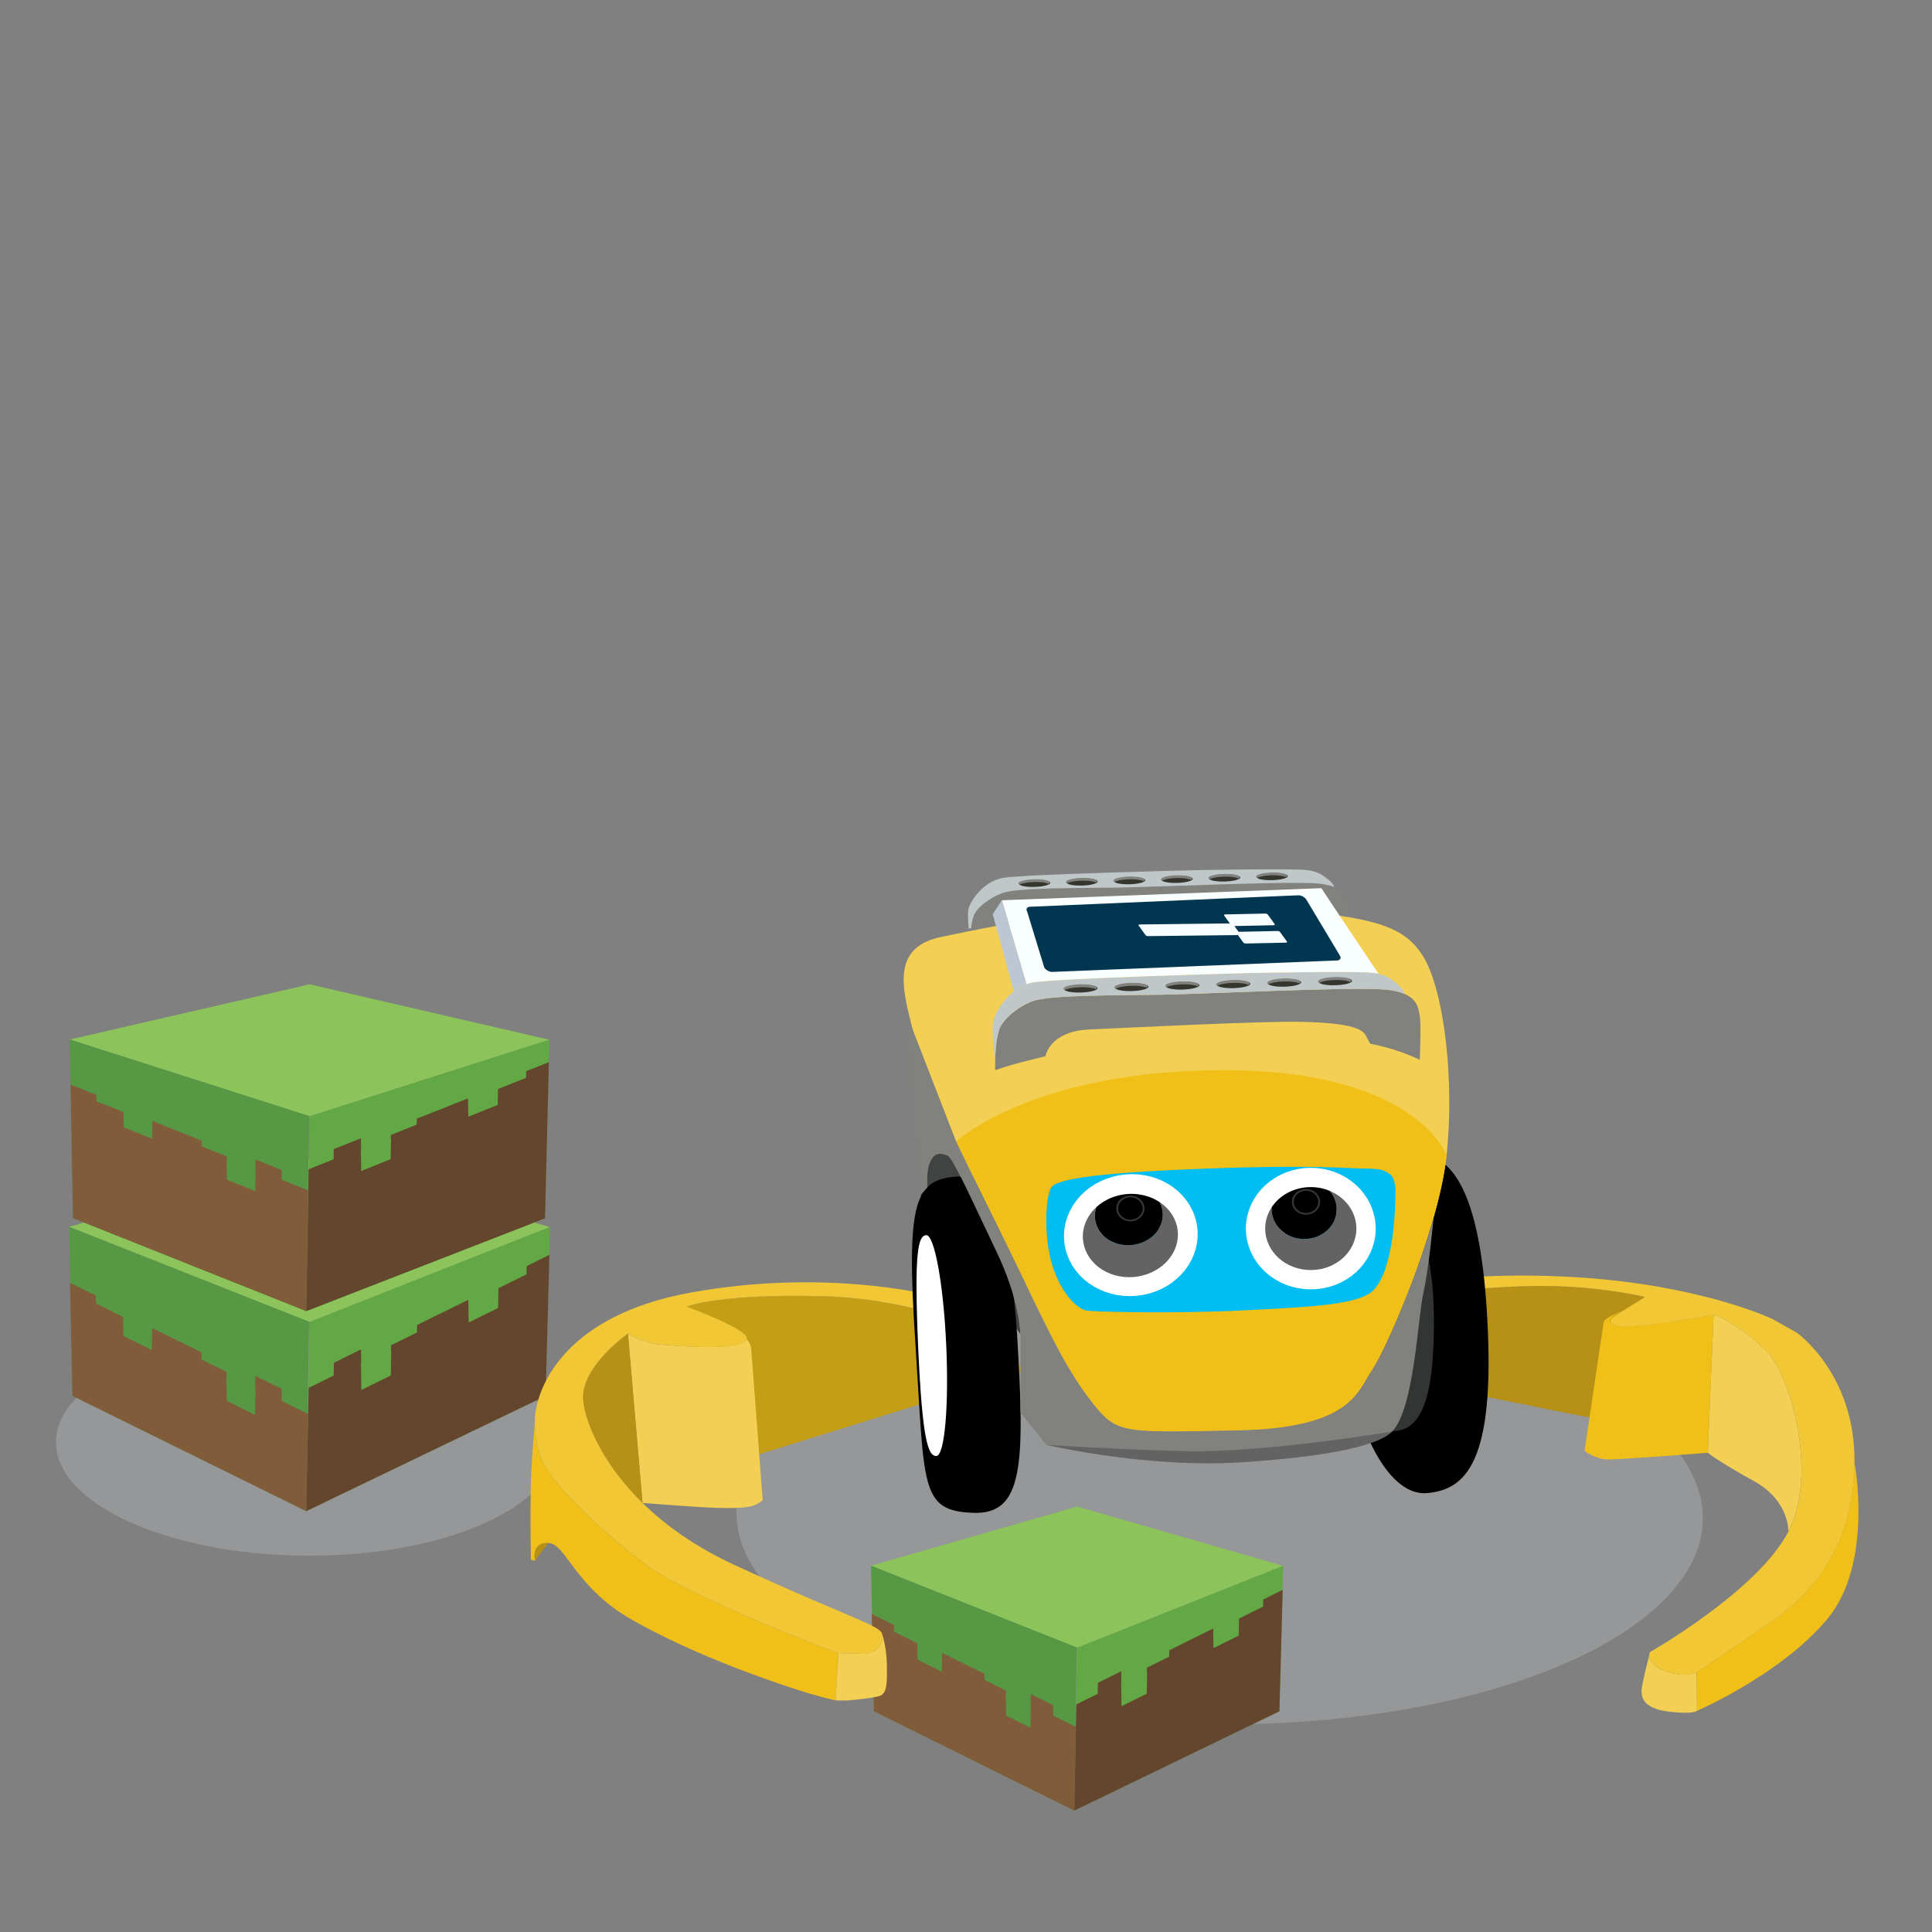 <?xml version="1.0" encoding="utf-8"?>
<!-- Generator: Adobe Illustrator 25.4.1, SVG Export Plug-In . SVG Version: 6.00 Build 0)  -->
<svg version="1.1" id="Layer_1" xmlns="http://www.w3.org/2000/svg" xmlns:xlink="http://www.w3.org/1999/xlink" x="0px" y="0px"
	 viewBox="0 0 50 50" style="enable-background:new 0 0 50 50;" xml:space="preserve">
<rect x="0" y="0" width="50" height="50" fill="#808080" stroke="none"/>
<style type="text/css">
	.st0{opacity:0.33;fill:#C0C7CA;enable-background:new    ;}
	.st1{fill:#8CC35A;}
	.st2{fill:#62A945;}
	.st3{fill:#569843;}
	.st4{fill:#815C3B;}
	.st5{fill:#64462E;}
	.st6{fill:#C49F16;}
	.st7{fill:#F3D054;}
	.st8{fill:#B79115;}
	.st9{fill:#F0C018;}
	.st10{fill:#F1C735;}
	.st11{fill:#414342;}
	.st12{fill:#FFFFFF;}
	.st13{fill:#333434;}
	.st14{fill:#81827D;}
	.st15{fill:#BFC7C9;}
	.st16{fill:#FAFFFF;}
	.st17{fill:#BDC7D3;}
	.st18{fill:#003650;}
	.st19{fill:#F8FDFF;}
	.st20{fill:#34362E;}
	.st21{fill:#00BDF2;}
	.st22{fill:none;stroke:#FFFFFF;stroke-miterlimit:10;}
	.st23{fill:#636363;}
	.st24{fill:none;stroke:#FFFFFF;stroke-width:1;stroke-miterlimit:10;}
	.st25{fill:#363436;}
</style>
<ellipse transform="matrix(0.007 -1 1 0.007 -7.863 70.498)" class="st0" cx="31.554" cy="39.207" rx="5.406" ry="12.506"/>
<g>
	<polygon class="st1" points="27.875,38.99 33.208,40.524 27.874,42.644 22.543,40.52 	"/>
	<polygon class="st2" points="33.111,44.289 33.208,40.524 27.874,42.644 27.802,46.859 	"/>
	<polygon class="st3" points="22.616,44.288 22.543,40.52 27.866,42.635 27.802,46.859 	"/>
	<polygon class="st4" points="23.136,42.054 22.561,41.768 22.616,44.288 27.802,46.859 27.841,44.693 27.26,44.404 27.256,44.131 
		26.675,43.841 26.671,44.116 26.677,44.119 26.668,44.714 26.038,44.401 26.029,43.862 26.036,43.864 26.035,43.755 25.481,43.479 
		25.478,43.32 24.985,43.075 24.985,43.076 24.382,42.776 24.376,43.266 23.746,42.953 23.739,42.529 23.139,42.23 	"/>
	<g>
		<polygon class="st5" points="27.855,44.11 27.802,46.859 33.111,44.289 33.196,41.144 32.692,41.395 32.689,41.578 32.066,41.888 
			32.059,42.328 31.405,42.653 31.397,42.145 30.771,42.456 30.771,42.455 30.261,42.709 30.257,42.875 29.682,43.16 29.681,43.274 
			29.687,43.272 29.678,43.832 29.025,44.157 29.016,43.539 29.022,43.536 29.017,43.251 28.414,43.551 28.409,43.835 		"/>
	</g>
</g>
<ellipse transform="matrix(0.007 -1 1 0.007 -29.495 45.024)" class="st0" cx="7.925" cy="37.364" rx="2.9" ry="6.476"/>
<g>
	<polygon class="st1" points="8.011,29.976 14.232,31.756 8.01,34.216 1.789,31.751 	"/>
	<polygon class="st2" points="14.12,36.127 14.232,31.756 8.01,34.216 7.925,39.109 	"/>
	<polygon class="st3" points="1.874,36.123 1.789,31.751 7.999,34.206 7.925,39.109 	"/>
	<polygon class="st4" points="2.481,33.532 1.81,33.2 1.874,36.123 7.925,39.109 7.971,36.594 7.293,36.258 7.288,35.942 
		6.61,35.607 6.605,35.925 6.612,35.928 6.602,36.619 5.868,36.256 5.858,35.63 5.864,35.632 5.862,35.505 5.216,35.186 5.213,35 
		4.64,34.716 4.64,34.718 3.936,34.37 3.928,34.939 3.193,34.575 3.185,34.082 2.484,33.737 	"/>
	<g>
		<polygon class="st5" points="7.987,35.918 7.925,39.109 14.12,36.127 14.219,32.475 13.63,32.766 13.627,32.979 12.9,33.339 
			12.892,33.85 12.128,34.227 12.12,33.637 11.39,33.999 11.39,33.996 10.794,34.292 10.79,34.484 10.119,34.816 10.117,34.948 
			10.125,34.944 10.115,35.596 9.352,35.972 9.341,35.254 9.348,35.252 9.343,34.921 8.639,35.269 8.635,35.598 		"/>
	</g>
</g>
<g>
	<g>
		<path class="st6" d="M26.476,35.513l-7.116,2.211l-0.937,0.119l-0.654-4.027c0,0,0.847-0.346,3.549-0.269s4.773,1.167,4.773,1.167
			L26.476,35.513z"/>
		<path class="st7" d="M16.251,34.513l0.377,4.383c0,0,1.432,0.114,1.937,0.128s0.739-0.009,0.896-0.048s0.277-0.152,0.277-0.152
			l-0.297-3.93c-0.01-0.133-0.12-0.236-0.12-0.236c-0.124,0.23-0.972,0.243-2.207,0.141C16.594,34.756,16.251,34.513,16.251,34.513"
			/>
		<path class="st8" d="M16.251,34.513c0,0-1.25,0.879-1.158,1.738c0.06,0.554,0.476,1.61,1.536,2.646L16.251,34.513z"/>
		<path class="st9" d="M21.698,42.781l-0.073,1.225c0,0-0.406-0.08-1.206-0.346c-0.8-0.266-2.544-0.88-4.047-1.73
			c-1.503-0.85-1.724-1.985-2.181-1.998s-0.344,0.457-0.344,0.457l-0.107-0.022c0,0-0.02-0.984-0.005-1.849
			c0.015-0.865,0.147-2.107,0.147-2.107c-0.114,0.561,0.002,1.284,0.396,1.801c0.394,0.517,1.415,1.538,2.502,2.328
			S21.62,42.779,21.698,42.781"/>
		<path class="st8" d="M14.191,39.932c-0.457-0.013-0.344,0.457-0.344,0.457L14.191,39.932z"/>
		<path class="st7" d="M21.624,44.005c0,0,0,0,0.175,0.005c0.175,0.005,0.721-0.058,0.937-0.11c0.215-0.053,0.222-0.286,0.217-0.792
			s-0.132-0.84-0.132-0.84c0.092,0.217-0.132,0.541-0.501,0.531c-0.369-0.011-0.544-0.016-0.622-0.018L21.624,44.005z"/>
		<path class="st10" d="M26.325,34.43c0,0-1.006-0.553-1.758-0.789s-3.441-0.779-6.688-0.19s-3.882,2.4-3.995,2.961
			c-0.114,0.561,0.002,1.284,0.396,1.801c0.394,0.517,1.415,1.538,2.502,2.328s4.84,2.239,4.918,2.241
			c0.078,0.003,0.253,0.008,0.622,0.018c0.369,0.01,0.592-0.314,0.501-0.531c-0.092-0.217-0.922-0.435-3.803-1.762
			c-1.025-0.472-1.806-1.038-2.391-1.61c-1.06-1.037-1.476-2.093-1.536-2.646c-0.093-0.859,1.158-1.738,1.158-1.738
			s0.343,0.243,0.863,0.286c1.236,0.102,2.084,0.089,2.207-0.141s-1.552-0.842-1.552-0.842s0.847-0.346,3.549-0.269
			s4.773,1.167,4.773,1.167L26.325,34.43z"/>
	</g>
	<g>
		<path class="st7" d="M43.908,43.279l0.01,0.997c0,0-0.104,0.102-0.755,0.017s-0.686-0.381-0.679-0.554s0.22-0.987,0.22-0.987
			s-0.166,0.297,0.388,0.493C43.646,43.441,43.908,43.279,43.908,43.279"/>
		<path class="st9" d="M43.916,44.276c0,0,2.16-0.928,3.37-2.371c1.21-1.443,0.707-4.063,0.707-4.063
			c-0.019,2.294-1.192,3.458-2.192,4.152s-1.893,1.285-1.893,1.285L43.916,44.276z"/>
		<path class="st8" d="M41.634,36.768c0.008,0.032-2.823-0.549-2.823-0.549s-2.641-0.549-2.679-0.551
			c-0.038-0.002,0.29-2.121,0.29-2.121s1.927-0.266,3.46-0.267c1.533-0.001,2.696,0.286,2.696,0.286S41.624,36.733,41.634,36.768z"
			/>
		<path class="st7" d="M44.347,34.03l-0.149,3.566c0,0,0.271,0.228,1.192,0.733c0.921,0.506,0.894,1.303,0.894,1.303
			c0.779-1.526,0.04-4.004-0.522-4.612S44.424,34.012,44.347,34.03"/>
		<path class="st9" d="M44.198,37.597c0,0-2.307,0.185-2.613,0.172s-0.578-0.219-0.578-0.219s0.48-3.223,0.497-3.336
			c0.016-0.113,0.534-0.314,0.534-0.314s-0.68,0.28-0.207,0.414c0.331,0.094,2.439-0.266,2.516-0.284L44.198,37.597z"/>
		<path class="st10" d="M36.422,33.547c0,0,1.927-0.266,3.46-0.267c1.533-0.001,2.696,0.286,2.696,0.286l-0.786,0.487
			c0,0-0.288,0.162,0.04,0.262c0.328,0.101,2.439-0.266,2.516-0.284c0.078-0.019,0.853,0.382,1.415,0.99
			c0.562,0.608,1.301,3.086,0.522,4.612c-0.78,1.527-3.58,3.12-3.58,3.12s-0.166,0.297,0.388,0.493
			c0.554,0.196,0.816,0.034,0.816,0.034s0.893-0.591,1.893-1.285s2.173-1.858,2.192-4.152c0.019-2.295-1.495-3.354-1.495-3.354
			l-0.624-0.351c0,0-1.578-0.759-4.377-1.028s-4.935,0.096-4.935,0.096L36.422,33.547z"/>
	</g>
	<path class="st11" d="M23.818,30.922l0.183-0.189c0,0-0.048-0.41,0.074-0.675c0.122-0.266,0.306-0.209,0.448-0.152
		c0.143,0.057,0.652,1.212,1.262,2.482c0.61,1.269,0.624,2.141,0.624,2.141L23.818,30.922z"/>
	<path d="M36.349,29.825c1.025-0.079,1.929,0.527,2.14,4.266c0.211,3.739-0.547,4.472-1.572,4.551
		c-1.025,0.079-1.983-1.831-2.14-4.266C34.62,31.941,35.323,29.904,36.349,29.825z"/>
	<path d="M25.191,39.152c-1.398-0.048-1.257-0.676-1.503-4.412c-0.244-3.703-0.009-4.236,1.129-4.293
		c0.763-0.038,1.357,1.658,1.505,4.093C26.526,37.908,26.488,39.196,25.191,39.152z"/>
	<path class="st12" d="M24.234,37.681c-0.214,0.012-0.367-0.414-0.473-2.836c-0.105-2.423-0.005-2.867,0.209-2.879
		c0.213-0.012,0.445,1.258,0.518,2.836C24.56,36.38,24.448,37.669,24.234,37.681z"/>
	<path class="st13" d="M34.797,36.811c-1.033-0.103-1.613-0.615-1.211-3.119c0.402-2.504,1.056-2.898,2.09-2.795
		s1.412,1.495,1.433,3.144C37.16,38.063,35.832,36.915,34.797,36.811z"/>
	<path class="st7" d="M24.354,24.249c-1.465,0.304-0.895,1.63-0.651,2.748c0.114,0.525,0.539,1.493,1.041,2.549
		c0.567,1.192,1.233,2.497,1.665,3.401c0.814,1.705,1.241,2.577,1.872,3.373s0.773,0.758,3.744,0.701s3.114-1.023,3.48-1.554
		s1.729-3.638,1.933-5.571c0.204-1.933-0.061-4.093-0.529-5.003c-0.468-0.91-1.262-1.099-3.215-1.319
		C29.588,23.113,25.819,23.945,24.354,24.249z"/>
	<path class="st9" d="M31.678,27.695c-4.967,0-6.934,1.85-6.934,1.85c0.567,1.192,1.233,2.497,1.665,3.401
		c0.814,1.705,1.241,2.577,1.872,3.373s0.773,0.758,3.744,0.701s3.114-1.023,3.48-1.554s1.73-3.638,1.933-5.571
		C37.438,29.895,36.645,27.695,31.678,27.695z"/>
	<g>
		<g>
			<g>
				<path class="st14" d="M33.671,23.515c0.471,0.053,0.873,0.104,1.221,0.164c-0.001-0.116-0.005-0.216-0.016-0.266
					c-0.027-0.124-0.034-0.332-0.344-0.456c-0.109-0.044-0.255-0.077-0.452-0.093c-0.759-0.061-4.159,0.092-5.118,0.107
					c-0.958,0.015-2.622,0-3.002,0.137c-0.38,0.137-0.688,0.396-0.76,0.594c-0.033,0.091-0.055,0.211-0.069,0.323
					C26.924,23.667,30.175,23.122,33.671,23.515z"/>
			</g>
			<g>
				<path class="st15" d="M25.071,24.036c0.02-0.004,0.039-0.008,0.059-0.012c0.014-0.112,0.036-0.232,0.069-0.323
					c0.073-0.198,0.38-0.457,0.76-0.594c0.38-0.137,2.043-0.122,3.002-0.137c0.958-0.016,4.358-0.168,5.118-0.107
					c0.197,0.016,0.343,0.049,0.452,0.093c0,0-0.027-0.1-0.163-0.199c-0.135-0.099-0.208-0.183-0.515-0.236s-2.966,0-2.966,0
					s-4.422,0.107-4.928,0.198c-0.506,0.092-0.823,0.571-0.886,0.777C25.038,23.608,25.052,23.844,25.071,24.036z"/>
			</g>
			<path class="st14" d="M35.46,27.012c0,0,0,0-0.122-0.227c-0.122-0.227-0.712-0.322-1.709-0.341
				c-0.997-0.018-4.436,0.152-5.453,0.2s-1.119,0.691-1.119,0.691s-0.244,0.058-0.61,0.152s-0.692,0.208-0.692,0.208
				s0-0.151,0-0.265s0.02-0.531,0.102-0.777s0.427-0.568,0.855-0.739s2.3-0.152,3.378-0.171c1.078-0.019,4.903-0.209,5.758-0.133
				c0.221,0.019,0.386,0.061,0.508,0.115c0.349,0.154,0.357,0.413,0.387,0.567c0.041,0.208,0,1.137,0,1.137
				C36.133,27.126,35.46,27.012,35.46,27.012z"/>
			<path class="st15" d="M36.173,25.479c-0.153-0.123-0.234-0.228-0.58-0.294c-0.346-0.066-3.337,0-3.337,0
				s-4.975,0.132-5.545,0.246c-0.57,0.113-0.926,0.71-0.997,0.966s0.041,1.033,0.041,1.033c0-0.114,0.02-0.531,0.102-0.777
				s0.427-0.568,0.855-0.739s2.3-0.152,3.378-0.171c1.078-0.019,4.903-0.209,5.758-0.133c0.221,0.019,0.386,0.061,0.508,0.115
				C36.356,25.725,36.326,25.601,36.173,25.479z"/>
			<g>
				<path class="st16" d="M35.591,25.184c0.03,0.006,0.058,0.012,0.084,0.018c-0.331-0.493-1.468-2.192-1.477-2.216l-8.271,0.313
					l0.639,2.172c0.047-0.017,0.095-0.031,0.145-0.041c0.57-0.113,5.545-0.246,5.545-0.246S35.247,25.118,35.591,25.184z"/>
			</g>
			<g>
				<path class="st17" d="M26.237,25.656c0.098-0.077,0.208-0.142,0.33-0.186l-0.639-2.172l-0.237,0.36L26.237,25.656z"/>
			</g>
			<path class="st18" d="M27.026,25.04l-0.443-1.448c-0.039-0.066-0.008-0.122,0.068-0.125l6.948-0.297
				c0.076-0.003,0.171,0.048,0.21,0.113l0.867,1.448c0.039,0.066,0.008,0.122-0.068,0.125l-7.372,0.297
				C27.16,25.156,27.065,25.106,27.026,25.04z"/>
			<path class="st19" d="M29.469,23.955l0.176,0.244c0.011,0.016,0.042,0.029,0.068,0.028l2.324-0.027l0.138,0.19
				c0.011,0.016,0.042,0.029,0.068,0.028l1.036-0.022c0.026,0,0.038-0.014,0.026-0.03l-0.176-0.244
				c-0.011-0.016-0.042-0.029-0.068-0.028l-1.006,0.021l-0.108-0.149l1.015-0.021c0.026,0,0.038-0.014,0.026-0.03l-0.176-0.244
				c-0.011-0.016-0.042-0.029-0.068-0.028l-1.036,0.022c-0.026,0-0.038,0.014-0.026,0.03l0.147,0.203l-2.333,0.027
				C29.47,23.926,29.458,23.94,29.469,23.955z"/>
		</g>
		<g>
			<g>
				
					<ellipse transform="matrix(1 -0.03 0.03 1 -0.746 1.048)" class="st20" cx="34.544" cy="25.386" rx="0.433" ry="0.1"/>
				<path class="st14" d="M34.973,25.375c0-0.055-0.193-0.095-0.432-0.088c-0.238,0.006-0.432,0.057-0.432,0.112
					c0,0.014,0.012,0.026,0.032,0.037c0.065-0.039,0.219-0.069,0.401-0.074c0.182-0.005,0.337,0.016,0.401,0.051
					C34.963,25.401,34.975,25.388,34.973,25.375z"/>
			</g>
			<g>
				
					<ellipse transform="matrix(1 -0.03 0.03 1 -0.748 1.008)" class="st20" cx="33.227" cy="25.424" rx="0.433" ry="0.1"/>
				<path class="st14" d="M33.656,25.412c0-0.055-0.193-0.095-0.432-0.088c-0.238,0.006-0.432,0.057-0.432,0.112
					c0,0.014,0.012,0.026,0.032,0.037c0.065-0.039,0.22-0.069,0.401-0.074c0.182-0.005,0.337,0.016,0.401,0.051
					C33.646,25.438,33.658,25.425,33.656,25.412z"/>
			</g>
			<g>
				
					<ellipse transform="matrix(1 -0.03 0.03 1 -0.75 0.969)" class="st20" cx="31.911" cy="25.461" rx="0.433" ry="0.1"/>
				<path class="st14" d="M32.339,25.45c0-0.055-0.194-0.094-0.432-0.088s-0.432,0.057-0.432,0.112c0,0.014,0.012,0.026,0.032,0.037
					c0.065-0.039,0.22-0.069,0.401-0.074c0.182-0.005,0.337,0.016,0.401,0.051C32.329,25.475,32.341,25.462,32.339,25.45z"/>
			</g>
			<g>
				
					<ellipse transform="matrix(1 -0.03 0.03 1 -0.751 0.929)" class="st20" cx="30.593" cy="25.499" rx="0.433" ry="0.1"/>
				<path class="st14" d="M31.022,25.487c0-0.055-0.193-0.095-0.432-0.088c-0.238,0.006-0.432,0.057-0.432,0.112
					c0,0.014,0.012,0.026,0.032,0.037c0.065-0.039,0.22-0.069,0.401-0.074c0.182-0.005,0.337,0.016,0.401,0.051
					C31.012,25.513,31.023,25.5,31.022,25.487z"/>
			</g>
			<g>
				
					<ellipse transform="matrix(1 -0.03 0.03 1 -0.753 0.89)" class="st20" cx="29.277" cy="25.537" rx="0.433" ry="0.1"/>
				<path class="st14" d="M29.704,25.525c0-0.055-0.193-0.095-0.432-0.088c-0.238,0.006-0.432,0.057-0.432,0.112
					c0,0.014,0.012,0.026,0.032,0.037c0.065-0.039,0.22-0.069,0.401-0.074c0.182-0.005,0.337,0.016,0.401,0.051
					C29.695,25.55,29.706,25.537,29.704,25.525z"/>
			</g>
			<g>
				
					<ellipse transform="matrix(1 -0.03 0.03 1 -0.755 0.85)" class="st20" cx="27.959" cy="25.575" rx="0.433" ry="0.1"/>
				<path class="st14" d="M28.387,25.562c0-0.055-0.194-0.094-0.432-0.088s-0.432,0.057-0.432,0.112
					c0,0.014,0.012,0.026,0.032,0.037c0.065-0.039,0.22-0.069,0.401-0.074c0.182-0.005,0.337,0.016,0.401,0.051
					C28.378,25.588,28.389,25.575,28.387,25.562z"/>
			</g>
		</g>
		<g>
			<g>
				
					<ellipse transform="matrix(1 -0.03 0.03 1 -0.665 0.998)" class="st20" cx="32.909" cy="22.675" rx="0.404" ry="0.093"/>
				<path class="st14" d="M33.311,22.664c0-0.052-0.181-0.088-0.404-0.082c-0.223,0.006-0.404,0.053-0.404,0.105
					c0,0.012,0.011,0.024,0.03,0.034c0.06-0.036,0.205-0.064,0.374-0.069c0.169-0.005,0.314,0.016,0.374,0.048
					C33.3,22.688,33.311,22.676,33.311,22.664z"/>
			</g>
			<g>
				
					<ellipse transform="matrix(1 -0.03 0.03 1 -0.667 0.961)" class="st20" cx="31.68" cy="22.71" rx="0.404" ry="0.093"/>
				<path class="st14" d="M32.082,22.699c0-0.052-0.181-0.088-0.404-0.082c-0.223,0.006-0.404,0.053-0.404,0.105
					c0,0.012,0.011,0.024,0.03,0.034c0.06-0.036,0.205-0.064,0.374-0.069s0.314,0.016,0.374,0.048
					C32.071,22.723,32.082,22.711,32.082,22.699z"/>
			</g>
			<g>
				
					<ellipse transform="matrix(1 -0.03 0.03 1 -0.669 0.924)" class="st20" cx="30.451" cy="22.746" rx="0.404" ry="0.093"/>
				<path class="st14" d="M30.853,22.734c0-0.052-0.181-0.088-0.404-0.082c-0.223,0.006-0.404,0.053-0.404,0.105
					c0,0.012,0.011,0.024,0.03,0.034c0.06-0.036,0.205-0.064,0.374-0.069s0.314,0.016,0.374,0.048
					C30.842,22.758,30.852,22.746,30.853,22.734z"/>
			</g>
			<g>
				
					<ellipse transform="matrix(1 -0.03 0.03 1 -0.67 0.887)" class="st20" cx="29.222" cy="22.781" rx="0.404" ry="0.093"/>
				<path class="st14" d="M29.623,22.768c0-0.052-0.181-0.088-0.404-0.082c-0.223,0.006-0.404,0.053-0.404,0.105
					c0,0.012,0.011,0.024,0.03,0.034c0.06-0.036,0.205-0.064,0.374-0.069s0.314,0.016,0.374,0.048
					C29.612,22.793,29.623,22.781,29.623,22.768z"/>
			</g>
			<g>
				
					<ellipse transform="matrix(1 -0.03 0.03 1 -0.672 0.85)" class="st20" cx="27.992" cy="22.815" rx="0.404" ry="0.093"/>
				<path class="st14" d="M28.394,22.803c0-0.052-0.181-0.088-0.404-0.082s-0.404,0.053-0.404,0.105c0,0.012,0.011,0.024,0.03,0.034
					c0.06-0.036,0.205-0.064,0.374-0.069s0.314,0.016,0.374,0.048C28.383,22.828,28.394,22.816,28.394,22.803z"/>
			</g>
			<g>
				
					<ellipse transform="matrix(1 -0.03 0.03 1 -0.673 0.813)" class="st20" cx="26.763" cy="22.85" rx="0.404" ry="0.093"/>
				<path class="st14" d="M27.165,22.838c0-0.052-0.181-0.088-0.404-0.082c-0.223,0.006-0.404,0.053-0.404,0.105
					c0,0.012,0.011,0.024,0.03,0.034c0.06-0.036,0.205-0.064,0.374-0.069s0.314,0.016,0.374,0.048
					C27.154,22.863,27.165,22.851,27.165,22.838z"/>
			</g>
		</g>
	</g>
	<path class="st21" d="M35.515,33.416c-0.398,0.361-1.694,0.412-3.342,0.497c-1.648,0.085-3.907,0.043-4.075,0
		s-0.549-0.298-0.824-1.043s-0.229-1.927-0.061-2.147s1.251-0.378,4.045-0.481c2.793-0.103,3.662,0,4.026,0
		c0.364,0,0.536,0.018,0.704,0.16s0.122,0.597,0.122,0.597S36.116,32.869,35.515,33.416z"/>
	<g>
		<path class="st12" d="M32.562,31.796c0,0.684,0.609,1.238,1.361,1.238s1.361-0.554,1.361-1.238c0-0.684-0.609-1.238-1.361-1.238
			C33.172,30.558,32.562,31.112,32.562,31.796z M32.743,31.796c0-0.592,0.528-1.073,1.18-1.073s1.18,0.481,1.18,1.073
			s-0.528,1.073-1.18,1.073S32.743,32.388,32.743,31.796z"/>
		<ellipse class="st22" cx="33.923" cy="31.796" rx="1.18" ry="1.073"/>
		<g>
			<path class="st23" d="M32.743,31.796c0,0.592,0.528,1.073,1.18,1.073c0.652,0,1.18-0.48,1.18-1.073
				c0-0.435-0.285-0.809-0.694-0.978c0.115,0.131,0.185,0.298,0.185,0.479c0,0.424-0.377,0.767-0.843,0.767
				c-0.465,0-0.843-0.343-0.843-0.767c0-0.018,0.002-0.036,0.003-0.053C32.804,31.406,32.743,31.594,32.743,31.796z"/>
		</g>
		<path d="M32.908,31.296c0,0.424,0.377,0.767,0.843,0.767c0.465,0,0.843-0.343,0.843-0.767c0-0.181-0.069-0.348-0.185-0.479
			c-0.148-0.061-0.313-0.095-0.486-0.095c-0.43,0-0.806,0.209-1.012,0.522C32.91,31.262,32.908,31.279,32.908,31.296z"/>
		<path class="st12" d="M27.875,31.712c-0.184,0.671,0.284,1.333,1.046,1.478c0.761,0.145,1.528-0.281,1.712-0.952
			c0.184-0.671-0.284-1.333-1.046-1.478S28.059,31.041,27.875,31.712z M28.058,31.747c0.16-0.582,0.825-0.952,1.485-0.826
			c0.661,0.126,1.067,0.7,0.907,1.282s-0.825,0.952-1.485,0.826C28.304,32.903,27.898,32.329,28.058,31.747z"/>
		
			<ellipse transform="matrix(0.996 -0.09 0.09 0.996 -2.747 2.749)" class="st24" cx="29.252" cy="31.977" rx="1.231" ry="1.077"/>
		<g>
			<path class="st23" d="M28.058,31.747c-0.159,0.582,0.247,1.156,0.907,1.282c0.661,0.126,1.325-0.244,1.485-0.826
				c0.117-0.427-0.071-0.849-0.44-1.094c0.082,0.151,0.108,0.328,0.059,0.506c-0.114,0.416-0.589,0.68-1.061,0.59
				s-0.762-0.5-0.648-0.916c0.005-0.017,0.011-0.034,0.017-0.051C28.225,31.376,28.112,31.549,28.058,31.747z"/>
		</g>
		<path d="M28.36,31.29c-0.114,0.416,0.176,0.826,0.648,0.916s0.947-0.174,1.061-0.59c0.049-0.178,0.023-0.355-0.059-0.506
			c-0.134-0.089-0.291-0.154-0.467-0.188c-0.435-0.084-0.873,0.049-1.166,0.316C28.371,31.255,28.364,31.272,28.36,31.29z"/>
	</g>
	<path class="st14" d="M27.078,37.391L27.078,37.391c0,0,0.738,0.174,1.798,0.31c0.918,0.12,2.078,0.213,3.203,0.143
		c2.421-0.151,3.604-0.455,3.95-0.799c0.568-0.566,0.665-2.954,0.807-3.579c0.142-0.625,0.267-1.961,0.267-1.961
		c-0.487,1.715-1.322,3.562-1.597,3.96c-0.367,0.531-0.509,1.497-3.48,1.554c-2.971,0.057-3.113,0.095-3.744-0.701
		c-0.315-0.398-0.58-0.814-0.867-1.345c-0.288-0.531-0.598-1.175-1.005-2.028c-0.432-0.904-1.098-2.209-1.665-3.401l-1.279-3.297
		l0.353,4.674l0.183-0.189c0,0-0.048-0.41,0.074-0.675c0.122-0.266,0.306-0.209,0.448-0.152c0.143,0.057,0.652,1.212,1.262,2.482
		c0.61,1.269,0.624,2.141,0.624,2.141v2.029L27.078,37.391L27.078,37.391 M27.053,35.787L27.053,35.787L27.053,35.787z"/>
	<path class="st25" d="M33.433,31.104c0,0.184,0.164,0.333,0.366,0.333s0.366-0.149,0.366-0.333s-0.164-0.333-0.366-0.333
		C33.597,30.771,33.434,30.92,33.433,31.104z M33.482,31.104c0-0.159,0.142-0.288,0.317-0.288s0.317,0.129,0.317,0.288
		s-0.142,0.288-0.317,0.288C33.624,31.392,33.482,31.263,33.482,31.104z"/>
	<path class="st25" d="M28.888,31.276c0,0.184,0.164,0.333,0.366,0.333s0.366-0.149,0.366-0.333s-0.164-0.333-0.366-0.333
		C29.052,30.943,28.888,31.092,28.888,31.276z M28.937,31.276c0-0.159,0.142-0.288,0.317-0.288s0.317,0.129,0.317,0.288
		s-0.142,0.288-0.317,0.288C29.079,31.564,28.937,31.435,28.937,31.276z"/>
	<path class="st23" d="M27.078,37.391c0,0,0.738,0.174,1.796,0.312c0.918,0.12,2.078,0.213,3.203,0.143
		c2.421-0.151,3.604-0.455,3.95-0.799c0,0-3.309,0.564-5.403,0.507S27.078,37.391,27.078,37.391z"/>
</g>
<g>
	<polygon class="st1" points="8.012,25.474 14.218,26.909 8.01,28.89 1.804,26.903 	"/>
	<polygon class="st2" points="14.106,31.53 14.218,26.909 8.01,28.89 7.926,33.932 	"/>
	<polygon class="st3" points="1.888,31.525 1.804,26.903 8,28.881 7.926,33.932 	"/>
	<polygon class="st4" points="2.494,28.337 1.825,28.069 1.888,31.525 7.926,33.932 7.971,30.805 7.294,30.535 7.29,30.28 
		6.613,30.009 6.608,30.266 6.616,30.269 6.605,30.825 5.872,30.532 5.862,30.028 5.869,30.03 5.868,29.928 5.223,29.671 
		5.22,29.521 4.647,29.292 4.647,29.293 3.945,29.012 3.936,29.47 3.205,29.177 3.196,28.781 2.497,28.502 	"/>
	<g>
		<polygon class="st5" points="7.986,30.261 7.926,33.932 14.106,31.53 14.205,27.489 13.617,27.722 13.614,27.894 12.889,28.183 
			12.88,28.595 12.12,28.899 12.111,28.424 11.383,28.715 11.383,28.713 10.788,28.95 10.783,29.106 10.115,29.373 10.112,29.479 
			10.121,29.477 10.109,30 9.349,30.305 9.338,29.726 9.345,29.724 9.341,29.458 8.638,29.738 8.633,30.003 		"/>
	</g>
</g>
</svg>
